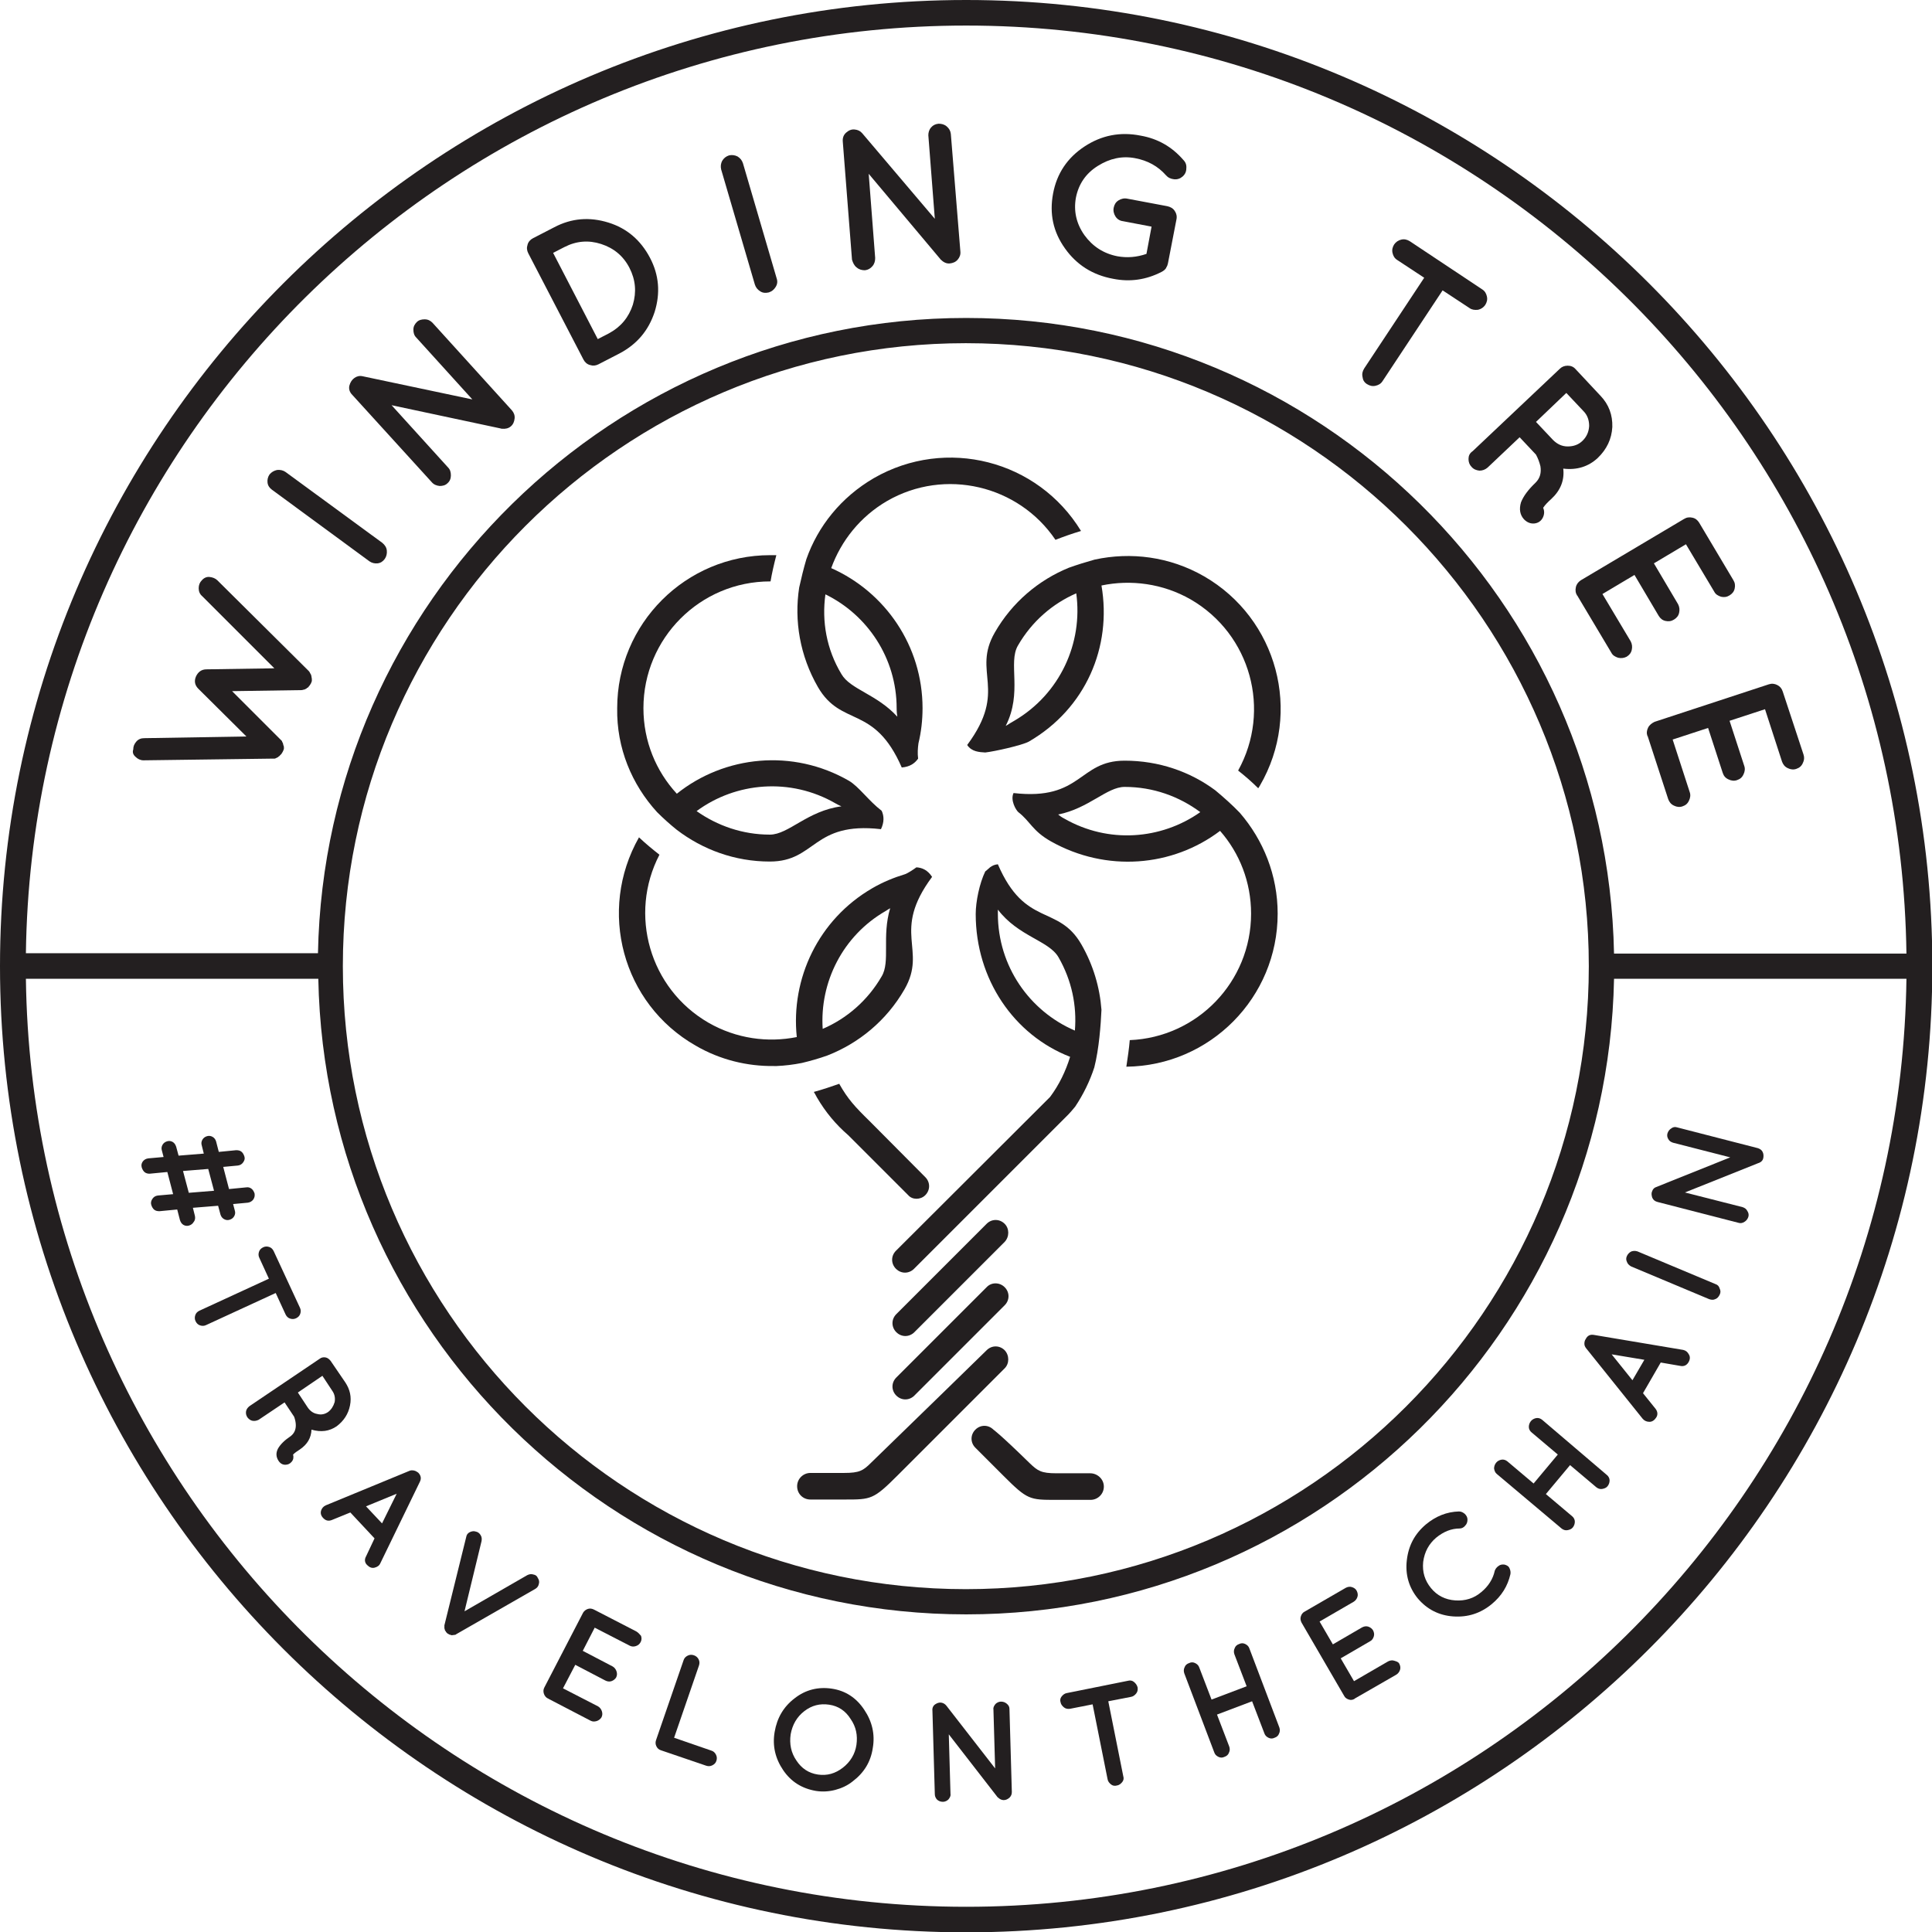 <?xml version="1.0" encoding="utf-8"?>
<!-- Generator: Adobe Illustrator 19.1.0, SVG Export Plug-In . SVG Version: 6.00 Build 0)  -->
<svg version="1.1" id="Layer_1" xmlns="http://www.w3.org/2000/svg" xmlns:xlink="http://www.w3.org/1999/xlink" x="0px" y="0px"
	 viewBox="0 0 566.9 566.9" style="enable-background:new 0 0 566.9 566.9;" xml:space="preserve">
<style type="text/css">
	.st0{fill:#231F20;}
</style>
<g>
	<path class="st0" d="M283.5,0C127.2,0,0,127.2,0,283.5s127.2,283.5,283.5,283.5s283.5-127.2,283.5-283.5S439.8,0,283.5,0z
		 M283.5,7.5c150.9,0,273.9,121.8,275.9,272.3h-85.8c-2-103.2-86.5-186.5-190.1-186.5S95.3,176.6,93.3,279.7H7.6
		C9.6,129.3,132.5,7.5,283.5,7.5z M466.2,283.5c0,100.8-82,182.8-182.8,182.8s-182.8-82-182.8-182.8s82-182.8,182.8-182.8
		S466.2,182.7,466.2,283.5z M283.5,559.5C132.5,559.5,9.6,437.7,7.6,287.2h85.8c2,103.2,86.5,186.5,190.1,186.5
		s188.1-83.3,190.1-186.5h85.8C557.4,437.7,434.4,559.5,283.5,559.5z"/>
	<path class="st0" d="M39.8,222.1c0.6,0.6,1.4,1,2.3,1l37.8-0.5c0.1,0,0.2,0,0.3,0c0.2,0,0.3,0,0.3,0l0.1,0c0.1,0,0.3-0.1,0.5-0.2
		c0.2-0.1,0.4-0.2,0.6-0.3l0-0.1c0.2-0.1,0.4-0.2,0.4-0.3c0.1-0.1,0.1-0.1,0.2-0.2c0,0,0.1-0.1,0.3-0.3l0.1-0.2
		c0.1-0.1,0.2-0.3,0.3-0.5c0.1-0.2,0.2-0.4,0.2-0.5l0.1-0.2c0-0.3,0-0.5,0-0.6l0-0.1l-0.2-0.6l0-0.1c-0.1-0.2-0.1-0.4-0.1-0.4
		c-0.1-0.1-0.1-0.1-0.1-0.1l-0.2-0.5c-0.2-0.2-0.3-0.3-0.4-0.4l-14.2-14.2l20.1-0.3c0.3,0,0.6,0,0.7-0.1c0.4,0,0.7-0.2,1.1-0.4
		l0-0.1c0.3-0.1,0.4-0.2,0.5-0.3c0.1-0.1,0.1-0.1,0.1-0.2c0,0,0.1-0.1,0.3-0.3l0.1-0.2c0.1-0.1,0.2-0.3,0.3-0.5
		c0.1-0.2,0.1-0.4,0.2-0.5l0-0.1c0-0.3,0-0.4,0-0.4c0,0,0-0.1,0-0.1l0-0.1l-0.1-0.6l0-0.1c-0.1-0.2-0.1-0.3-0.1-0.5
		c-0.1-0.1-0.1-0.1-0.1-0.1c-0.2-0.4-0.4-0.8-0.6-1l-26.8-26.6c-0.6-0.6-1.4-0.9-2.3-1s-1.7,0.3-2.3,1c-0.6,0.6-0.9,1.4-0.9,2.3
		c0,0.9,0.3,1.7,1,2.3l21.2,21.2l-19.9,0.3c-1.5,0-2.5,0.8-3.1,2.1c-0.6,1.4-0.3,2.6,0.7,3.6l14.1,14l-30,0.5c-0.9,0-1.7,0.3-2.3,1
		c-0.6,0.7-0.9,1.4-0.9,2.3C38.8,220.8,39.1,221.5,39.8,222.1z"/>
	<path class="st0" d="M108.4,164.7c0.7,0.5,1.6,0.7,2.4,0.6c0.9-0.1,1.6-0.6,2.1-1.3c0.5-0.7,0.7-1.6,0.6-2.5
		c-0.1-0.9-0.6-1.6-1.3-2.2l-28.4-20.8c-0.7-0.5-1.6-0.7-2.5-0.6c-0.9,0.2-1.6,0.6-2.2,1.3c-0.5,0.7-0.7,1.6-0.6,2.4
		c0.1,0.9,0.6,1.6,1.3,2.1L108.4,164.7z"/>
	<path class="st0" d="M126.7,141.5c0.6,0.7,1.4,1,2.3,1.1c0.9,0,1.7-0.2,2.3-0.8c0.7-0.6,1-1.4,1-2.3c0-0.9-0.2-1.7-0.8-2.3
		l-16.6-18.3l31.9,6.8c0.1,0,0.2,0.1,0.5,0.1c1,0.1,1.9-0.1,2.6-0.7c0.7-0.6,1-1.4,1.1-2.3c0.1-0.9-0.2-1.7-0.8-2.4l-23.3-25.7
		c-0.6-0.6-1.3-1-2.3-1c-0.9,0-1.7,0.2-2.3,0.8c-0.6,0.6-1,1.3-1,2.2s0.2,1.7,0.8,2.3l16.5,18.2l-32.2-6.8c-0.9-0.2-1.7,0-2.4,0.5
		c-0.7,0.5-1.2,1.2-1.5,2.3c-0.2,1,0.1,1.9,0.9,2.7L126.7,141.5z"/>
	<path class="st0" d="M171.2,105.5c0.4,0.8,1.1,1.4,1.9,1.6c0.9,0.3,1.7,0.2,2.5-0.2l6.2-3.2c5.1-2.7,8.5-6.7,10.3-12.2
		c1.7-5.5,1.3-10.8-1.4-15.9c-2.7-5.1-6.7-8.6-12.2-10.3c-5.5-1.7-10.8-1.3-15.9,1.4l-6.2,3.2c-0.8,0.4-1.4,1.1-1.6,1.9
		c-0.3,0.9-0.2,1.7,0.2,2.5L171.2,105.5z M165.6,72.5c3.5-1.8,7.1-2.1,10.8-0.9c3.7,1.2,6.5,3.5,8.3,7c1.8,3.5,2.1,7.1,1,10.8
		c-1.2,3.7-3.5,6.5-7,8.4l-3.3,1.7l-13.1-25.3L165.6,72.5z"/>
	<path class="st0" d="M221.5,83.5c0.3,0.9,0.8,1.5,1.6,2s1.6,0.5,2.5,0.3c0.9-0.3,1.5-0.8,2-1.6c0.5-0.8,0.6-1.6,0.3-2.5L218,47.9
		c-0.3-0.9-0.8-1.5-1.6-2c-0.8-0.4-1.7-0.5-2.5-0.3c-0.9,0.3-1.5,0.8-2,1.6c-0.4,0.8-0.5,1.6-0.3,2.5L221.5,83.5z"/>
	<path class="st0" d="M251.4,78.5c0.7,0.6,1.5,0.8,2.4,0.8c0.9-0.1,1.6-0.5,2.2-1.2c0.6-0.7,0.8-1.5,0.8-2.4l-1.9-24.7L275.9,76
		c0,0.1,0.2,0.2,0.3,0.3c0.7,0.7,1.6,1.1,2.5,1c0.9-0.1,1.7-0.4,2.3-1.1c0.6-0.7,0.9-1.5,0.8-2.4L279,39.3c-0.1-0.9-0.5-1.6-1.2-2.2
		c-0.7-0.6-1.5-0.8-2.4-0.8c-0.9,0.1-1.6,0.4-2.2,1.1s-0.8,1.5-0.8,2.3l1.9,24.5l-21.3-25.1c-0.6-0.7-1.3-1-2.2-1.1
		c-0.9-0.1-1.7,0.2-2.5,0.9c-0.8,0.7-1.1,1.6-1,2.7l2.7,34.6C250.3,77.2,250.7,78,251.4,78.5z"/>
	<path class="st0" d="M326.6,81.8c5,1,9.7,0.3,14.2-2c0.6-0.3,1.1-0.7,1.4-1.2l0-0.1c0.3-0.4,0.4-0.8,0.5-1.2l2.5-12.9
		c0.2-0.9,0-1.8-0.5-2.5c-0.5-0.8-1.3-1.2-2.2-1.4l-11.7-2.2c-0.9-0.2-1.8,0-2.6,0.5c-0.8,0.5-1.2,1.2-1.4,2.1
		c-0.2,0.9,0,1.8,0.5,2.6c0.5,0.8,1.3,1.3,2.2,1.4l8.4,1.6l-1.5,8c-2.9,1-5.7,1.2-8.5,0.7c-4.1-0.8-7.3-2.9-9.7-6.2
		c-2.4-3.4-3.2-7.1-2.5-11c0.8-4,2.9-7.1,6.4-9.3c3.5-2.2,7.1-3,10.9-2.3c3.8,0.7,6.8,2.4,9.1,5c0.6,0.7,1.4,1.1,2.4,1.2
		c1,0.1,1.8-0.2,2.5-0.8c0.7-0.6,1.1-1.4,1.1-2.4c0.1-1-0.2-1.8-0.9-2.5c-3.3-3.8-7.4-6.2-12.5-7.1c-6-1.2-11.5-0.1-16.5,3.2
		c-5,3.3-8.1,7.9-9.2,13.8c-1.1,5.9,0,11.2,3.5,16.1C315.9,77.7,320.6,80.7,326.6,81.8z"/>
	<path class="st0" d="M401.1,112.7c0.8,0.5,1.6,0.7,2.5,0.5c0.9-0.2,1.6-0.6,2.1-1.4l17.6-26.6l7.9,5.2c0.7,0.5,1.5,0.6,2.5,0.5
		c0.9-0.2,1.6-0.7,2.1-1.4c0.5-0.8,0.7-1.6,0.5-2.5c-0.2-0.9-0.6-1.6-1.4-2.1l-21.2-14.1c-0.8-0.5-1.6-0.7-2.5-0.5
		c-0.9,0.2-1.6,0.7-2.1,1.4c-0.5,0.8-0.7,1.6-0.5,2.5c0.2,0.9,0.6,1.6,1.4,2.1l7.9,5.2l-17.6,26.6c-0.5,0.8-0.7,1.6-0.5,2.5
		C399.9,111.5,400.3,112.2,401.1,112.7z"/>
	<path class="st0" d="M430.9,134.7c0,0.9,0.3,1.7,0.9,2.3c0.6,0.7,1.4,1,2.3,1.1c0.9,0,1.7-0.3,2.4-0.9l9.4-8.9l4.8,5.1
		c0.6,1.1,1,2.2,1.3,3.4c0.3,1.9-0.1,3.5-1.4,4.8c-2.2,2.1-3.6,4-4.3,5.8c-0.6,2-0.3,3.7,0.9,5l0,0c0.9,0.9,1.9,1.3,3,1.2
		c1.1-0.1,2-0.7,2.5-1.7c0.5-1,0.5-2,0.1-2.9c0.6-0.9,1.4-1.7,2.4-2.6c2.7-2.5,3.9-5.5,3.5-8.9c4,0.5,7.4-0.6,10.1-3.1
		c2.7-2.6,4.1-5.6,4.3-9.1c0.1-3.5-1-6.6-3.5-9.2l-7.3-7.8c-0.6-0.7-1.4-1-2.3-1c-0.9,0-1.7,0.3-2.3,0.9l-25.6,24.2
		C431.2,133,430.9,133.8,430.9,134.7z M459.6,115.3l5,5.3c1.2,1.2,1.7,2.7,1.7,4.4c-0.1,1.7-0.7,3.1-1.9,4.3
		c-1.2,1.2-2.7,1.7-4.4,1.7c-1.7,0-3.1-0.7-4.3-1.9l-5-5.3L459.6,115.3z"/>
	<path class="st0" d="M462.4,172.3c-0.2,0.9-0.1,1.7,0.4,2.5l0.1,0l0,0.1l9.9,16.6c0.4,0.8,1.1,1.2,2,1.5c0.9,0.2,1.7,0.1,2.5-0.3
		c0.8-0.5,1.3-1.1,1.5-2c0.2-0.9,0.1-1.7-0.3-2.5l-8.3-13.9l9.4-5.6l7.1,12c0.5,0.8,1.1,1.3,2,1.5c0.9,0.2,1.7,0.1,2.5-0.4
		c0.8-0.5,1.3-1.1,1.5-2c0.2-0.9,0.1-1.7-0.3-2.5l-7.1-12l9.4-5.6l8.3,13.9c0.4,0.8,1.1,1.2,2,1.5c0.9,0.2,1.7,0.1,2.5-0.4
		c0.8-0.5,1.3-1.1,1.5-2c0.2-0.9,0.1-1.7-0.4-2.5l-10-16.8c-0.5-0.8-1.1-1.3-2-1.5c-0.9-0.2-1.7-0.1-2.5,0.4l-30.3,18
		C463.1,170.8,462.6,171.4,462.4,172.3z"/>
	<path class="st0" d="M483.6,213.5c-0.4,0.8-0.5,1.6-0.2,2.5l0.1,0l0,0.1l6,18.4c0.3,0.8,0.8,1.5,1.7,1.9c0.8,0.4,1.7,0.5,2.5,0.2
		c0.9-0.3,1.5-0.8,1.9-1.7c0.4-0.8,0.5-1.7,0.2-2.5l-5-15.4l10.4-3.4l4.3,13.2c0.3,0.9,0.8,1.5,1.7,1.9c0.8,0.4,1.7,0.5,2.5,0.2
		c0.9-0.3,1.5-0.8,1.9-1.7c0.4-0.8,0.5-1.7,0.2-2.5l-4.3-13.2l10.4-3.4l5,15.4c0.3,0.8,0.8,1.5,1.7,1.9c0.8,0.4,1.7,0.5,2.5,0.2
		c0.9-0.3,1.5-0.8,1.9-1.7c0.4-0.8,0.5-1.6,0.2-2.5l-6.1-18.5c-0.3-0.9-0.8-1.5-1.6-1.9c-0.8-0.4-1.6-0.5-2.5-0.2l-33.5,11
		C484.7,212.2,484,212.7,483.6,213.5z"/>
	<path class="st0" d="M57.2,356.8l-0.6-2.4l7.4-0.6l0.7,2.6c0.2,0.6,0.5,1,1,1.3c0.5,0.3,1.1,0.4,1.7,0.2c0.6-0.2,1-0.5,1.3-1
		c0.3-0.5,0.4-1.1,0.2-1.7l-0.5-1.9l4.3-0.4c0.7-0.1,1.2-0.4,1.6-0.9c0.4-0.6,0.5-1.1,0.4-1.8c-0.2-0.6-0.5-1.1-0.9-1.4
		s-0.9-0.5-1.5-0.4l-5.1,0.5l-1.7-6.5l4.3-0.4c0.7-0.1,1.2-0.4,1.6-1c0.4-0.6,0.5-1.1,0.3-1.7c-0.2-0.6-0.5-1.1-0.9-1.4
		c-0.4-0.3-0.9-0.4-1.5-0.4l-5.1,0.5l-0.8-3.1c-0.2-0.6-0.5-1-1-1.3c-0.5-0.3-1.1-0.4-1.7-0.2c-0.6,0.2-1,0.5-1.3,1
		c-0.3,0.5-0.4,1.1-0.2,1.7l0.6,2.4l-7.4,0.6l-0.7-2.6c-0.2-0.6-0.5-1.1-1-1.4c-0.5-0.3-1.1-0.4-1.7-0.2c-0.6,0.2-1,0.5-1.3,1
		c-0.3,0.5-0.4,1.1-0.2,1.7l0.5,1.9l-4.5,0.4c-0.7,0.1-1.2,0.4-1.6,0.9c-0.4,0.6-0.5,1.1-0.3,1.8c0.2,0.6,0.5,1.1,0.9,1.4
		c0.4,0.3,0.9,0.4,1.4,0.4l5.2-0.5l1.7,6.5l-4.5,0.4c-0.7,0.1-1.2,0.4-1.6,1c-0.4,0.6-0.5,1.2-0.3,1.8c0.2,0.6,0.5,1.1,0.9,1.4
		c0.4,0.3,0.9,0.4,1.5,0.4l5.2-0.5l0.8,3.1c0.2,0.6,0.5,1.1,1,1.4c0.5,0.3,1.1,0.4,1.7,0.2c0.6-0.2,1-0.5,1.3-1
		C57.3,358,57.3,357.4,57.2,356.8z M55.4,350l-1.7-6.4l7.4-0.6l1.7,6.4L55.4,350z"/>
	<path class="st0" d="M83.8,385.7c0.3,0.6,0.7,1,1.3,1.2c0.6,0.2,1.2,0.2,1.8-0.1c0.6-0.3,1-0.7,1.2-1.3c0.2-0.6,0.2-1.2-0.1-1.8
		l-7.7-16.6c-0.3-0.6-0.7-1-1.3-1.2c-0.6-0.2-1.2-0.2-1.8,0.1c-0.6,0.3-1,0.7-1.2,1.3s-0.2,1.2,0.1,1.8l2.8,6.1l-20.4,9.4
		c-0.6,0.3-1,0.7-1.2,1.3c-0.2,0.6-0.2,1.2,0.1,1.8c0.3,0.6,0.7,1,1.3,1.2c0.6,0.2,1.2,0.2,1.8-0.1l20.4-9.4L83.8,385.7z"/>
	<path class="st0" d="M102.7,412.4c0.5-2.5,0-4.7-1.4-6.8l-4.3-6.3c-0.4-0.5-0.9-0.9-1.5-1c-0.6-0.1-1.2,0-1.7,0.4l-20.6,13.9
		c-0.5,0.4-0.9,0.9-1,1.5c-0.1,0.6,0,1.2,0.4,1.8c0.4,0.5,0.9,0.9,1.5,1c0.6,0.1,1.2,0,1.8-0.3l7.6-5.1l2.8,4.2
		c0.3,0.8,0.5,1.7,0.5,2.5c0,1.4-0.5,2.4-1.5,3.2c-1.8,1.2-3,2.4-3.7,3.6c-0.7,1.3-0.6,2.5,0.1,3.6l0,0c0.5,0.8,1.2,1.2,2,1.2
		c0.8,0,1.4-0.3,1.9-0.9c0.5-0.6,0.6-1.3,0.4-2.1c0.5-0.5,1.2-1,2-1.5c2.2-1.5,3.3-3.4,3.4-5.8c2.8,0.8,5.2,0.5,7.4-1
		C100.9,416.9,102.2,414.9,102.7,412.4z M96.3,414.3c-1,0.7-2.1,0.9-3.2,0.6c-1.2-0.2-2.1-0.9-2.8-1.9l-2.9-4.4l7.2-4.9l2.9,4.4
		c0.7,1,0.9,2.1,0.7,3.3C97.8,412.7,97.2,413.6,96.3,414.3z"/>
	<path class="st0" d="M121.5,431.5c-0.5-0.1-1-0.1-1.4,0.1l-24.5,10.1c-0.7,0.3-1.2,0.9-1.4,1.6c-0.2,0.8,0,1.5,0.7,2.2
		c0.7,0.7,1.5,0.9,2.5,0.5l5.4-2.2l7.1,7.6l-2.5,5.3c-0.5,0.9-0.4,1.8,0.3,2.5c0.7,0.7,1.4,1,2.2,0.8c0.8-0.2,1.4-0.6,1.7-1.3
		l11.6-23.9c0.5-1,0.3-1.9-0.5-2.7C122.4,431.9,122,431.6,121.5,431.5z M112.1,447l-4.7-5l9-3.7L112.1,447z"/>
	<path class="st0" d="M156.5,462c-0.6-0.2-1.2-0.1-1.8,0.2l-18.4,10.6l5-20.6c0.1-0.6,0.1-1.2-0.3-1.8c-0.3-0.5-0.8-0.9-1.4-1
		c-0.6-0.2-1.2-0.1-1.8,0.2c-0.6,0.3-0.9,0.8-1,1.4l-6.4,25.9c0,0.1,0,0.2,0,0.3c0,0.1,0,0.2,0,0.2c0,0,0,0.1,0,0.2
		c0,0.1,0,0.2,0,0.2c0.1,0.2,0.1,0.3,0.1,0.3l0,0c0,0.2,0.1,0.4,0.2,0.4l0,0l0,0.1c0.1,0.1,0.2,0.2,0.2,0.3l0.1,0.1
		c0.1,0.1,0.2,0.2,0.3,0.3c0.1,0.1,0.3,0.2,0.4,0.2l0.1,0.1c0.3,0.1,0.5,0.1,0.6,0.2c0.1,0,0.2,0,0.3,0l0.8-0.1c0,0,0.1,0,0.1,0
		l0.3-0.2l23.2-13.3c0.5-0.3,0.9-0.8,1-1.4c0.2-0.6,0.1-1.2-0.3-1.8C157.6,462.5,157.2,462.1,156.5,462z"/>
	<path class="st0" d="M186.7,478.7l-12.4-6.4c-0.6-0.3-1.2-0.4-1.8-0.2c-0.6,0.2-1.1,0.6-1.4,1.1l-11.4,22c-0.3,0.6-0.3,1.2-0.1,1.8
		c0.2,0.6,0.6,1.1,1.2,1.4l0.1,0l0.1,0.1l12.3,6.4c0.6,0.3,1.1,0.3,1.8,0.1c0.6-0.2,1.1-0.6,1.4-1.1c0.3-0.6,0.3-1.2,0.1-1.8
		c-0.2-0.6-0.6-1.1-1.1-1.4l-10.3-5.3l3.6-6.9l8.8,4.6c0.6,0.3,1.2,0.4,1.8,0.2c0.6-0.2,1.1-0.6,1.4-1.1c0.3-0.6,0.3-1.2,0.1-1.8
		c-0.2-0.6-0.6-1.1-1.1-1.4l-8.8-4.6l3.5-6.8l10.3,5.3c0.6,0.3,1.2,0.3,1.8,0.1c0.6-0.2,1.1-0.6,1.4-1.2c0.3-0.6,0.3-1.2,0.1-1.8
		C187.6,479.4,187.2,479,186.7,478.7z"/>
	<path class="st0" d="M208.8,513.7l-11-3.8l7.3-21.2c0.2-0.6,0.2-1.2-0.1-1.8c-0.3-0.6-0.8-1-1.4-1.2s-1.2-0.2-1.8,0.1
		c-0.6,0.3-1,0.7-1.2,1.3l-8.1,23.5c-0.2,0.6-0.2,1.2,0.1,1.8c0.3,0.6,0.7,1,1.4,1.2l13.2,4.5c0.6,0.2,1.2,0.2,1.8-0.1
		c0.6-0.3,1-0.7,1.2-1.3c0.2-0.6,0.2-1.2-0.1-1.8C209.8,514.3,209.4,513.9,208.8,513.7z"/>
	<path class="st0" d="M244.1,495.5c-4-0.6-7.7,0.3-10.9,2.8c-3.3,2.5-5.2,5.8-5.9,9.9c-0.7,4.1,0.2,7.8,2.5,11.2
		c2.3,3.4,5.5,5.4,9.6,6.1c1.9,0.3,3.8,0.2,5.7-0.3c1.9-0.5,3.6-1.3,5.1-2.5c3.3-2.5,5.3-5.7,5.9-9.8c0.7-4-0.2-7.8-2.5-11.2
		C251.3,498.2,248.1,496.1,244.1,495.5z M251.3,512c-0.4,2.7-1.8,5-4,6.7c-2.2,1.7-4.6,2.4-7.3,2c-2.7-0.4-4.8-1.8-6.3-4.1
		c-1.6-2.3-2.1-4.9-1.7-7.7c0.5-2.8,1.8-5.1,4-6.8c2.2-1.7,4.6-2.3,7.3-1.9c2.7,0.4,4.8,1.8,6.3,4.2
		C251.2,506.7,251.7,509.2,251.3,512z"/>
	<path class="st0" d="M295.4,499.9c-0.5-0.4-1-0.6-1.7-0.6c-0.6,0-1.2,0.3-1.6,0.7c-0.4,0.5-0.7,1-0.6,1.6l0.5,17.3l-14.3-18.4
		c-0.4-0.5-0.9-0.8-1.5-0.9c-0.6-0.1-1.2,0.1-1.8,0.5c-0.6,0.4-0.9,1.1-0.8,1.9l0.7,24.5c0,0.6,0.3,1.2,0.7,1.6
		c0.5,0.4,1,0.6,1.7,0.6c0.6,0,1.2-0.3,1.6-0.7c0.4-0.5,0.7-1,0.6-1.6l-0.5-17.5l14.2,18.3c0,0.1,0.1,0.1,0.2,0.2
		c0.5,0.5,1.1,0.8,1.7,0.8c0.7,0,1.2-0.3,1.7-0.7c0.5-0.5,0.7-1,0.7-1.7l-0.7-24.4C296.2,500.8,295.9,500.3,295.4,499.9z"/>
	<path class="st0" d="M332.7,493.5c-0.5-0.4-1.1-0.5-1.8-0.3l-17.9,3.6c-0.6,0.1-1.1,0.5-1.5,1s-0.5,1.1-0.3,1.7
		c0.1,0.6,0.5,1.1,1,1.5c0.5,0.4,1.1,0.5,1.8,0.4l6.6-1.3l4.4,22c0.1,0.6,0.5,1.1,1,1.5c0.5,0.4,1.1,0.5,1.8,0.3
		c0.6-0.1,1.1-0.5,1.5-1c0.4-0.5,0.5-1.1,0.3-1.7l-4.4-22l6.7-1.3c0.6-0.1,1.1-0.5,1.5-1c0.4-0.5,0.5-1.1,0.4-1.8
		C333.6,494.4,333.2,493.9,332.7,493.5z"/>
	<path class="st0" d="M366.6,483.7c-0.2-0.6-0.6-1-1.2-1.3c-0.6-0.3-1.2-0.3-1.8,0c-0.6,0.2-1.1,0.6-1.3,1.2
		c-0.3,0.6-0.3,1.2-0.1,1.8l3.6,9.4l-10.3,3.9l-3.6-9.4c-0.2-0.6-0.6-1-1.2-1.3c-0.6-0.3-1.2-0.3-1.8,0c-0.6,0.2-1.1,0.6-1.3,1.2
		c-0.3,0.6-0.3,1.2-0.1,1.8l8.8,23.2c0.2,0.6,0.6,1,1.2,1.3c0.6,0.3,1.2,0.3,1.8,0c0.6-0.2,1.1-0.6,1.3-1.2c0.3-0.6,0.3-1.2,0.1-1.8
		l-3.6-9.4l10.3-3.9l3.6,9.4c0.2,0.6,0.6,1,1.2,1.3c0.6,0.3,1.2,0.3,1.8,0c0.6-0.2,1.1-0.6,1.3-1.2c0.3-0.6,0.3-1.2,0.1-1.8
		L366.6,483.7z"/>
	<path class="st0" d="M409.1,487.3c-0.6-0.2-1.2-0.1-1.8,0.2l-10,5.8l-3.9-6.7l8.6-5c0.6-0.3,0.9-0.8,1.1-1.4
		c0.2-0.6,0.1-1.2-0.2-1.8c-0.3-0.5-0.8-0.9-1.4-1.1c-0.6-0.2-1.2-0.1-1.8,0.2l-8.6,5l-3.9-6.7l10-5.8c0.5-0.3,0.9-0.8,1.1-1.4
		c0.2-0.6,0.1-1.2-0.2-1.8c-0.3-0.6-0.8-0.9-1.4-1.1c-0.6-0.2-1.2-0.1-1.8,0.2l-12.1,7c-0.6,0.3-0.9,0.8-1.1,1.4
		c-0.2,0.6-0.1,1.2,0.2,1.8l12.5,21.5c0.3,0.6,0.8,0.9,1.4,1.1c0.6,0.2,1.2,0.1,1.8-0.3l0-0.1l0.1,0l12-6.9c0.5-0.3,0.9-0.8,1.1-1.4
		c0.2-0.6,0.1-1.2-0.2-1.8S409.7,487.5,409.1,487.3z"/>
	<path class="st0" d="M441.5,459.1c-0.7-0.1-1.3,0-1.8,0.4c-0.6,0.4-0.9,0.9-1.1,1.4c-0.5,2.4-1.9,4.6-4,6.3
		c-2.1,1.8-4.7,2.6-7.6,2.4c-2.9-0.2-5.3-1.4-7.1-3.6c-1.8-2.2-2.6-4.7-2.3-7.7c0.4-3,1.7-5.3,3.8-7.1c2.2-1.8,4.5-2.7,6.9-2.7
		c0.6,0,1.2-0.3,1.6-0.8c0.5-0.5,0.7-1.1,0.7-1.8c0-0.7-0.3-1.2-0.8-1.7c-0.5-0.4-1-0.7-1.7-0.7c-3.6,0.1-6.8,1.4-9.7,3.8
		c-3.3,2.8-5.1,6.2-5.6,10.5c-0.5,4.2,0.6,8,3.2,11.2c2.7,3.2,6.2,5,10.4,5.3c4.3,0.3,8-0.9,11.3-3.6c2.9-2.4,4.7-5.3,5.5-8.8
		c0.1-0.6,0-1.2-0.3-1.8C442.7,459.6,442.2,459.3,441.5,459.1z"/>
	<path class="st0" d="M452.5,416.6c-0.5-0.4-1.1-0.6-1.7-0.5c-0.6,0.1-1.2,0.4-1.6,0.9c-0.4,0.5-0.6,1.1-0.6,1.7s0.3,1.2,0.8,1.6
		l7.7,6.5l-7.1,8.5l-7.7-6.5c-0.5-0.4-1.1-0.6-1.7-0.5c-0.6,0.1-1.2,0.4-1.6,0.9c-0.4,0.5-0.6,1.1-0.6,1.7c0.1,0.6,0.3,1.2,0.8,1.6
		l19,16c0.5,0.4,1.1,0.6,1.7,0.5c0.6-0.1,1.2-0.3,1.6-0.8c0.4-0.5,0.6-1.1,0.6-1.7c0-0.6-0.3-1.2-0.8-1.6l-7.7-6.5l7.1-8.5l7.7,6.5
		c0.5,0.4,1.1,0.6,1.7,0.5c0.6-0.1,1.2-0.3,1.6-0.8c0.4-0.5,0.6-1.1,0.6-1.7c0-0.6-0.3-1.2-0.8-1.6L452.5,416.6z"/>
	<path class="st0" d="M493.9,396.1l-26.2-4.4c-1.1-0.2-1.9,0.2-2.4,1.2c-0.3,0.4-0.4,0.9-0.4,1.4c0,0.5,0.2,0.9,0.5,1.3l16.6,20.7
		c0.5,0.6,1.2,0.9,2,0.9c0.8,0,1.5-0.5,2-1.3c0.5-0.8,0.4-1.7-0.2-2.5l-3.7-4.6l5.2-9l5.8,1c1,0.2,1.8-0.2,2.3-1
		c0.5-0.8,0.6-1.6,0.2-2.3C495.2,396.7,494.7,396.3,493.9,396.1z M479,405l-6.1-7.6l9.6,1.6L479,405z"/>
	<path class="st0" d="M503.4,376.8l-22.9-9.6c-0.6-0.2-1.2-0.2-1.8,0c-0.6,0.3-1,0.7-1.3,1.3c-0.3,0.6-0.3,1.2,0,1.8
		c0.2,0.6,0.7,1,1.2,1.3l22.9,9.6c0.6,0.2,1.2,0.3,1.8,0c0.6-0.2,1-0.7,1.3-1.3c0.3-0.6,0.3-1.2,0-1.8
		C504.4,377.4,504,377,503.4,376.8z"/>
	<path class="st0" d="M517.2,338c-0.3-0.6-0.8-0.9-1.4-1.1l-23.7-6.1c-0.6-0.2-1.2-0.1-1.7,0.3c-0.5,0.3-0.9,0.8-1.1,1.4
		c-0.2,0.6-0.1,1.2,0.2,1.7c0.3,0.6,0.8,0.9,1.4,1.1l16.8,4.3l-21.7,8.7c-0.6,0.2-1,0.6-1.2,1.2c-0.3,0.6-0.2,1.2,0,1.9
		c0.3,0.7,0.8,1.1,1.6,1.3l23.7,6.1c0.6,0.2,1.2,0.1,1.8-0.3c0.5-0.3,0.9-0.8,1.1-1.4c0.2-0.6,0.1-1.2-0.3-1.8
		c-0.3-0.6-0.8-0.9-1.4-1.1l-16.9-4.3l21.5-8.6c0.1,0,0.2-0.1,0.3-0.1c0.7-0.3,1.1-0.8,1.2-1.4C517.5,339.2,517.5,338.6,517.2,338z"
		/>
	<path class="st0" d="M294.8,396.2c-1.5-1.5-3.8-1.5-5.3,0c0,0-25,24.4-33.9,33c-2.3,2.3-3.4,3-7.9,3c-4.3,0-9.9,0-9.9,0
		c-2.1,0-3.9,1.7-3.9,3.9s1.7,3.9,3.9,3.9c0,0,8.5,0,10.1,0c7.7,0,8.4,0,15.5-7.1l31.4-31.4C296.2,400.1,296.2,397.7,294.8,396.2z"
		/>
	<path class="st0" d="M235.3,311.9c2.5-0.6,5-1.3,7.5-2.2c9.2-3.6,17.3-10.2,22.6-19.4c6.8-11.8-4-16.7,8.1-33
		c-1.3-2-2.9-2.7-4.6-2.8c-1.1,0.8-2.5,1.7-3.3,2c-3.3,1-6.5,2.3-9.6,4.1c-15.9,9.2-24,26.6-22.2,43.7c-8.5,1.7-17.7,0.5-25.9-4.2
		c-17.3-10-23.5-31.8-14.4-49.3c-1.9-1.5-4-3.2-6-5.1c-12.2,21.5-4.9,48.8,16.6,61.1c7.2,4.2,15.2,6.1,23,6c0.3,0,0.5,0,0.8,0
		C230.3,312.7,232.8,312.4,235.3,311.9L235.3,311.9z M259.9,267.3c0.5-0.3,0.9-0.6,1.3-0.8c-2.5,8.3,0.1,15.7-2.5,20
		c-4.1,7.1-10.3,12.4-17.3,15.4C240.5,288.3,247.2,274.6,259.9,267.3z"/>
	<path class="st0" d="M319.9,432.3c0,0-5.7,0-9.9,0c-4.5,0-5.5-0.7-7.9-3c-8.9-8.7-10.6-9.8-10.6-9.8c-1.5-1.5-3.8-1.5-5.3,0
		c-1.5,1.5-1.5,3.8,0,5.3l8.2,8.2c7.1,7.1,7.7,7.1,15.5,7.1c1.5,0,10.1,0,10.1,0c2.1,0,3.9-1.7,3.9-3.9S322,432.3,319.9,432.3z"/>
	<path class="st0" d="M363.8,238.5c-2.2-2.3-4.8-4.6-7.2-6.6c-7.4-5.5-16.6-8.7-26.6-8.7c-13.6,0-12.5,11.8-32.6,9.5
		c-1,2.1,0.7,5,1.4,5.6c3.6,2.8,4.1,5.5,9.6,8.6c16.2,9.1,35.6,7.5,49.6-3.1c5.7,6.5,9.1,15,9.1,24.3c0,20-15.8,36.3-35.6,37.1
		c-0.2,2.5-0.6,5.1-1,7.8c24.6-0.3,44.4-20.3,44.4-44.9C374.9,256.8,370.7,246.5,363.8,238.5C363.8,238.5,363.8,238.5,363.8,238.5z
		 M312.3,240.2c-0.8-0.4-1.3-0.8-1.8-1.2c9-1.8,14.3-8.1,19.5-8.1c8.4,0,16,2.8,22.2,7.4C340.7,246.4,325.2,247.6,312.3,240.2z"/>
	<path class="st0" d="M192.8,238.3c1.8,1.8,3.8,3.6,5.8,5.2c0,0,0,0,0,0c7.6,5.8,17,9.3,27.3,9.3c13.6,0,12.5-11.8,32.6-9.5
		c1-2.1,0.9-3.9,0.2-5.4c-3.8-2.9-6.7-7.1-9.6-8.8c-16.5-9.5-36.5-7.4-50.5,3.8c-6.1-6.6-9.8-15.4-9.8-25.1
		c0-20.5,16.6-37.2,37.2-37.2c0,0,0,0,0.1,0c0.4-2.4,1-5,1.7-7.7c-0.6,0-1.2,0-1.8,0c-24.8,0-44.9,20.1-44.9,44.9
		C180.9,219.5,185.4,230.2,192.8,238.3C192.8,238.2,192.8,238.3,192.8,238.3z M245.1,235.7c0.7,0.4,1.3,0.7,1.8,0.9
		c-10,1.3-15.5,8.3-21,8.3c-8,0-15.4-2.6-21.5-6.9C215.9,229.5,231.9,228.1,245.1,235.7z"/>
	<path class="st0" d="M289.5,377.7l-26.5,26.5c-1.5,1.5-1.5,3.8,0,5.3s3.8,1.5,5.3,0l26.5-26.5c1.5-1.5,1.5-3.8,0-5.3
		C293.3,376.2,290.9,376.2,289.5,377.7z"/>
	<path class="st0" d="M271.5,350.7c1.5-1.5,1.5-3.8,0-5.3L255.2,329c-4.4-4.3-6.4-6.5-8.9-10.9c0,0,0-0.1,0-0.1
		c-2.3,0.8-4.9,1.7-7.5,2.4c0.3,0.5,0.6,1,0.9,1.6c2.5,4.3,5.6,8,9.2,11.1c0.1,0.1,0.2,0.2,0.3,0.3l17.3,17.3
		C267.7,352.1,270.1,352.1,271.5,350.7z"/>
	<path class="st0" d="M262.9,367c-1.5,1.5-1.5,3.8,0,5.3c1.5,1.5,3.8,1.5,5.3,0l45.3-45.3c0.5-0.5,1-1.1,2-2.3
		c2.4-3.6,4.3-7.5,5.6-11.5c1.4-5.5,1.9-12.5,2.1-16.9c-0.5-6.6-2.4-13.1-5.9-19.2c-6.8-11.8-16.5-4.9-24.5-23.5
		c-2.1,0.2-2.8,1.5-3.7,2.1c-1.7,3.5-2.8,8.9-2.8,12.5c0,19.1,11.2,35.5,27.7,41.9c-1.3,4.2-3.2,8.2-5.9,11.8L262.9,367z
		 M292.8,268.1c0-0.5,0-0.9,0-1.2c6,7.9,15,9.1,17.8,14c3.9,6.8,5.4,14.2,4.8,21.5C302.1,296.7,292.8,283.5,292.8,268.1z"/>
	<path class="st0" d="M353.3,169.1c-10.1-5.8-21.5-7.2-32.1-4.9c0,0,0,0,0,0c-2.5,0.7-5.1,1.5-7.6,2.4c-8.8,3.6-16.6,10.1-21.7,19
		c-6.8,11.8,4,16.7-8.1,33c1.3,2,3.6,2.1,5.3,2.2c2.7-0.3,10.8-2.1,12.8-3.2c16.7-9.7,24.4-27.8,21.3-45.8c8.6-1.8,18-0.6,26.2,4.1
		c17.6,10.2,23.7,32.5,13.9,50.2c1.9,1.5,4,3.3,5.9,5.2c0.2-0.3,0.3-0.5,0.5-0.8C382.2,209,374.8,181.5,353.3,169.1z M297.6,211.5
		c-1.6,0.9-1.9,1.2-2.5,1.5c5-9.8,0.6-18.5,3.6-23.6c4.1-7.1,10.2-12.3,17.1-15.3C317.8,188.6,311.1,203.6,297.6,211.5z"/>
	<path class="st0" d="M294.8,359.1c-1.5-1.5-3.8-1.5-5.3,0l-26.5,26.5c-1.5,1.5-1.5,3.8,0,5.3s3.8,1.5,5.3,0l26.5-26.5
		C296.2,362.9,296.2,360.5,294.8,359.1z"/>
	<path class="st0" d="M264.6,225.2c2.4-0.2,3.8-1.2,4.8-2.6c-0.2-1.6-0.1-3,0.1-4.5c0.8-3.3,1.2-6.8,1.2-10.3
		c0-18.3-11-34.1-26.8-41.1c2.9-8,8.5-15.1,16.4-19.7c17-9.8,38.6-4.6,49.4,11.4c2.3-0.9,4.8-1.8,7.5-2.6
		c-12.7-20.8-39.6-27.7-60.8-15.5c-9.6,5.6-16.4,14.1-19.8,23.8c0,0,0,0,0,0c-0.8,2.7-1.5,5.6-2.1,8.3c-1.5,9.7,0.2,20,5.5,29.2
		C246.9,213.5,256.5,206.6,264.6,225.2z M242.2,174.4c12.3,6,20.9,18.7,20.9,33.4c0,1.1,0.1,1.9,0.2,2.5c-6-6.6-13.8-8-16.4-12.5
		C242.5,190.5,241.1,182.3,242.2,174.4z"/>
</g>
</svg>
